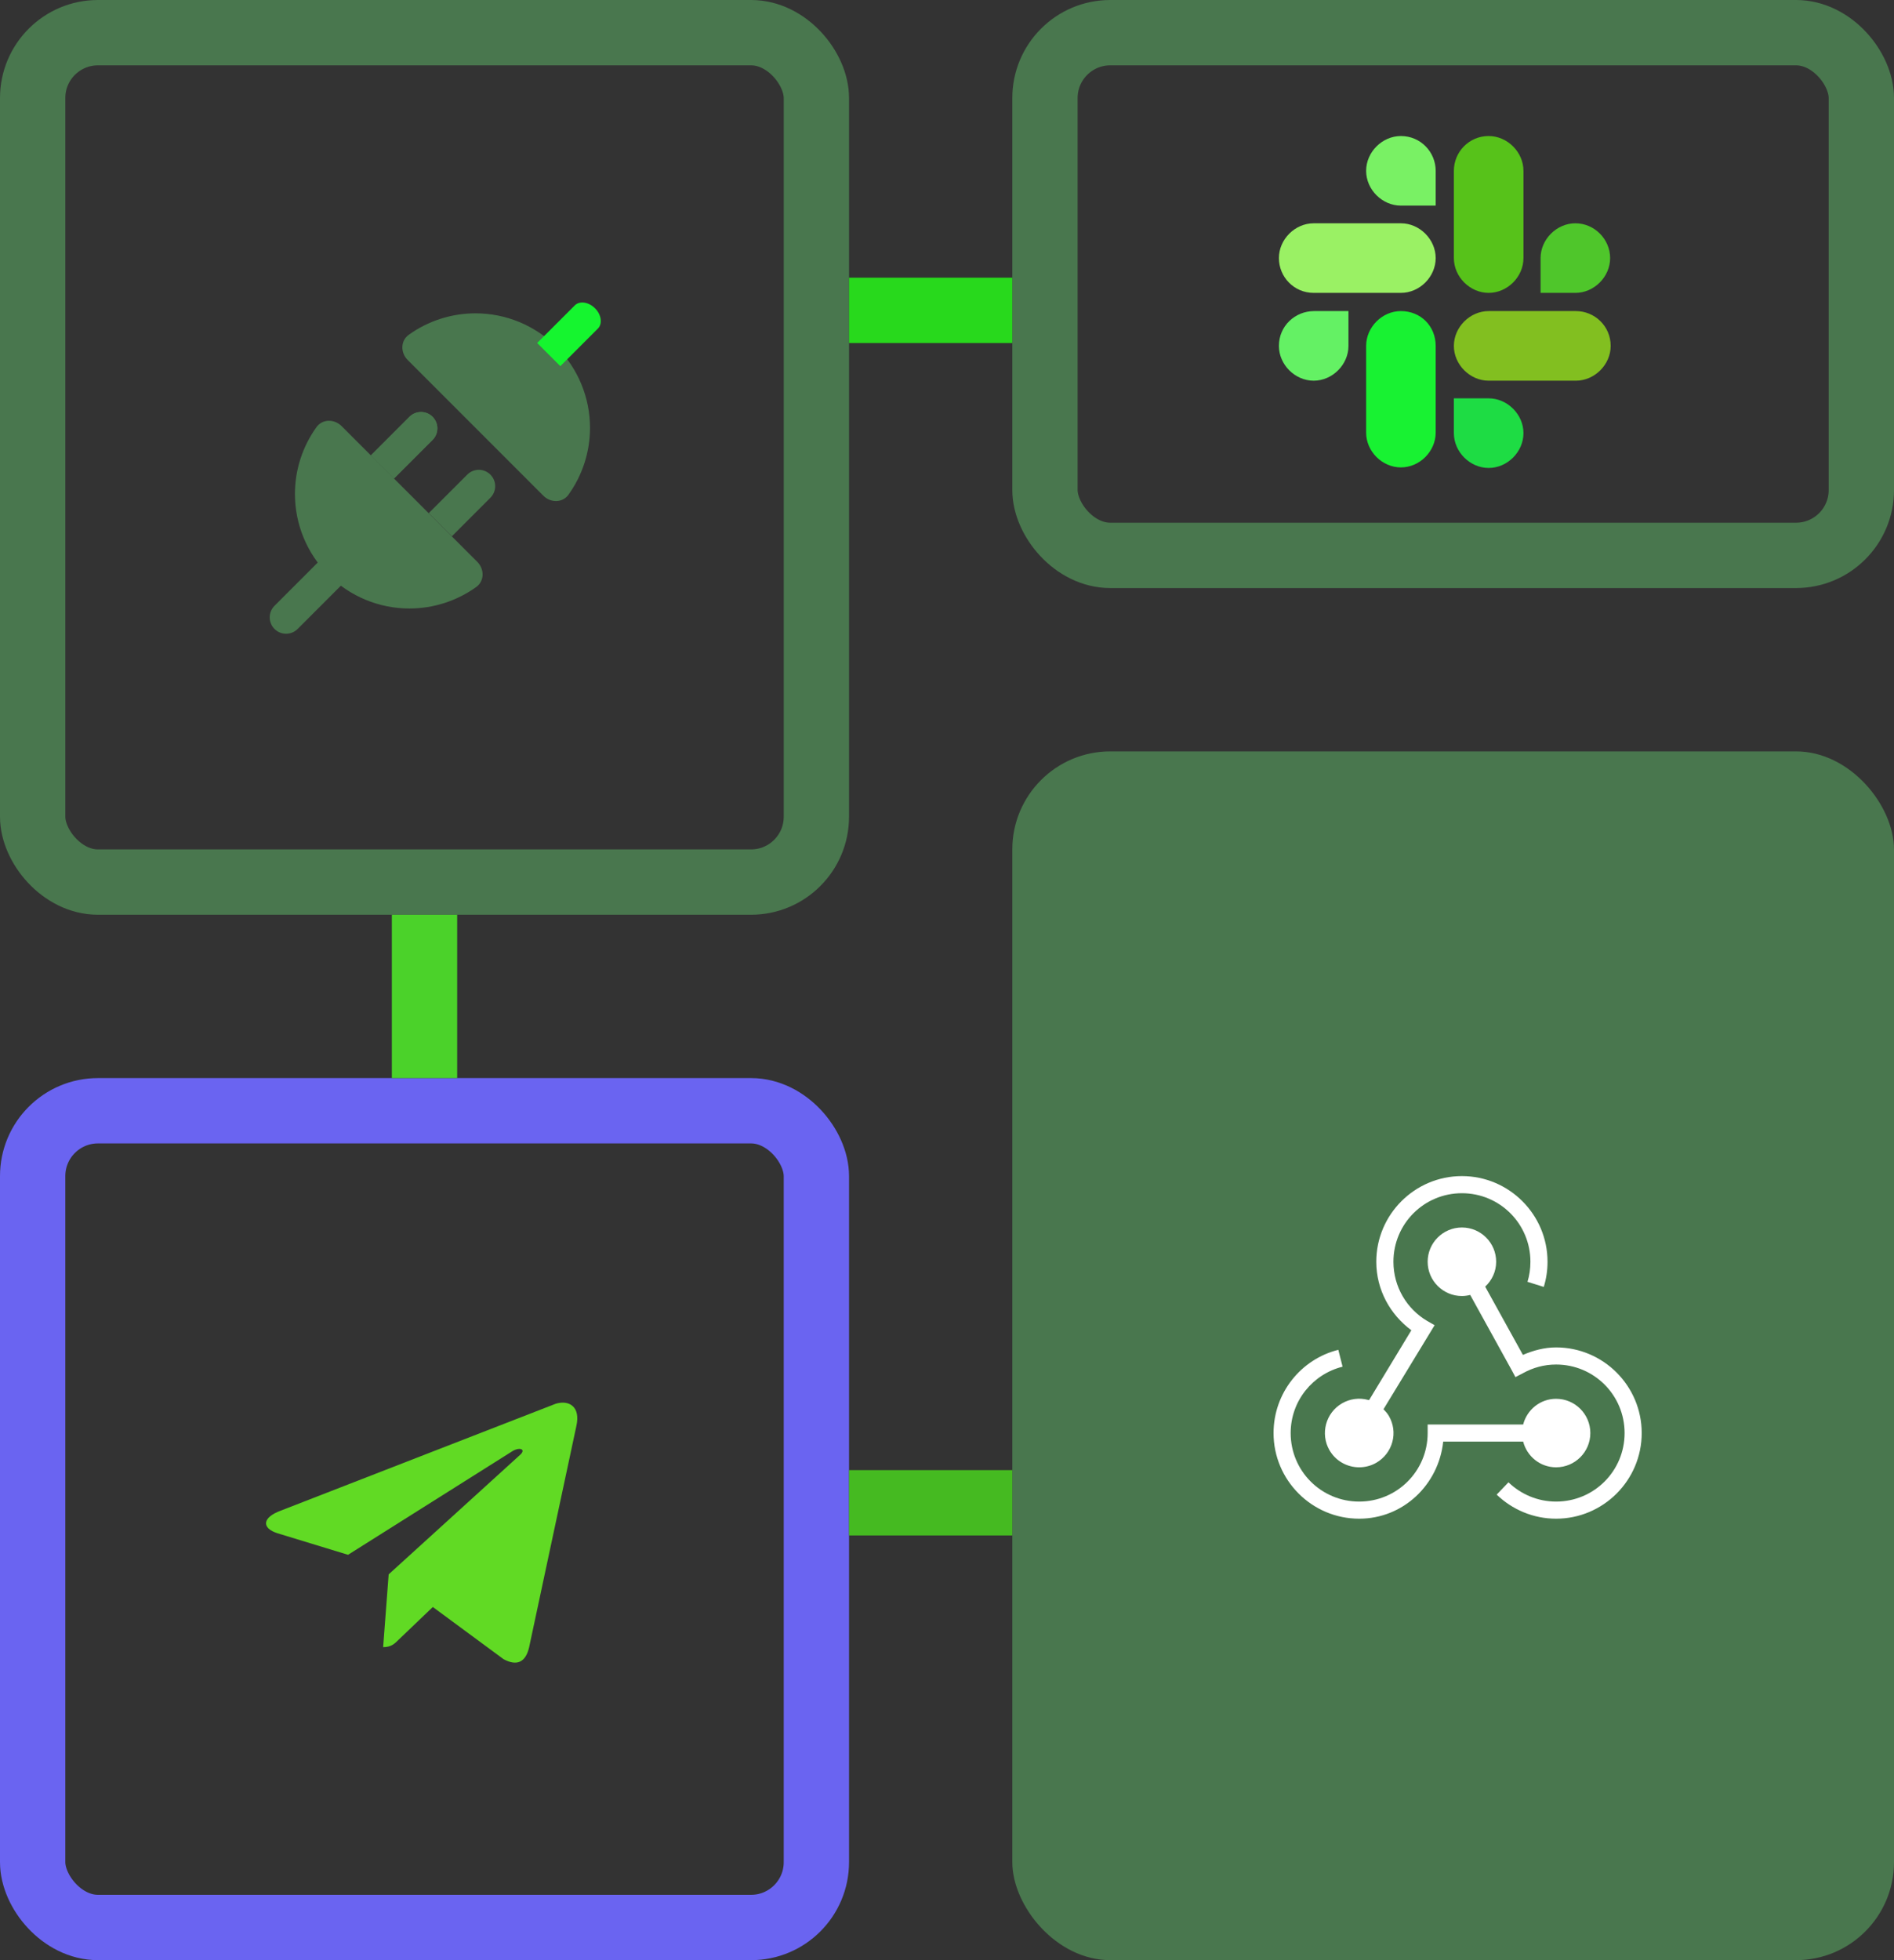 <svg xmlns:xlink="http://www.w3.org/1999/xlink" width="58" height="60" viewBox="0 0 58 60" fill="none" xmlns="http://www.w3.org/2000/svg"><rect x="0" y="0" width="58" height="60" fill="#333333" stroke="none"/><rect x="1" y="1" width="24" height="26" rx="2" stroke="#49774E" stroke-width="2px" fill="none"></rect><path d="M14.615 17.197C14.837 17.419 14.839 17.784 14.584 17.968C13.992 18.393 13.277 18.626 12.538 18.626C11.608 18.626 10.716 18.257 10.059 17.599C9.401 16.942 9.032 16.05 9.032 15.12C9.032 14.382 9.265 13.667 9.691 13.075C9.874 12.819 10.239 12.821 10.462 13.044L14.615 17.197Z" fill="#49774E"></path><path d="M9.941 17.009L10.649 17.718L9.115 19.252C8.919 19.448 8.602 19.448 8.406 19.252C8.211 19.057 8.211 18.739 8.406 18.544L9.941 17.009Z" fill="#49774E"></path><path d="M12.485 11.02C12.263 10.798 12.261 10.433 12.516 10.249C13.108 9.824 13.823 9.591 14.562 9.591C15.491 9.591 16.383 9.96 17.041 10.617C17.698 11.275 18.068 12.167 18.068 13.097C18.068 13.835 17.834 14.55 17.409 15.142C17.226 15.398 16.86 15.396 16.638 15.173L12.485 11.02Z" fill="#49774E"></path><path d="M17.159 11.208L16.45 10.499L17.602 9.348C17.748 9.202 18.026 9.241 18.221 9.437C18.417 9.632 18.456 9.91 18.31 10.057L17.159 11.208Z" fill="#15F52F"></path><path d="M12.538 12.758C12.734 12.562 13.051 12.562 13.247 12.758C13.442 12.953 13.442 13.27 13.247 13.466L12.066 14.646L11.358 13.938L12.538 12.758Z" fill="#49774E"></path><path d="M12.538 12.758C12.734 12.562 13.051 12.562 13.247 12.758C13.442 12.954 13.442 13.271 13.247 13.466L12.066 14.647L11.358 13.939L12.538 12.758Z" fill="#49774E"></path><path d="M14.309 14.528C14.505 14.332 14.822 14.332 15.017 14.528C15.213 14.723 15.213 15.04 15.017 15.236L13.837 16.416L13.128 15.708L14.309 14.528Z" fill="#49774E"></path><rect x="31" y="23" width="27" height="37" rx="3" fill="#49774E"></rect><path d="M44.768 36C43.323 36 42.146 37.177 42.146 38.622C42.146 39.484 42.574 40.241 43.22 40.719L41.925 42.858C41.915 42.855 41.904 42.853 41.892 42.85C41.622 42.777 41.34 42.817 41.097 42.956C40.597 43.246 40.424 43.889 40.712 44.39C40.906 44.726 41.259 44.914 41.622 44.914C41.8 44.914 41.981 44.87 42.146 44.775C42.389 44.635 42.565 44.406 42.638 44.136C42.711 43.866 42.672 43.584 42.531 43.341C42.487 43.265 42.427 43.198 42.367 43.136L43.793 40.793L43.932 40.564L43.703 40.433C43.085 40.068 42.671 39.393 42.671 38.622C42.671 37.461 43.607 36.524 44.768 36.524C45.929 36.524 46.866 37.461 46.866 38.622C46.866 38.838 46.836 39.041 46.776 39.236L47.275 39.392C47.351 39.147 47.39 38.89 47.39 38.622C47.39 37.177 46.213 36 44.768 36ZM44.768 37.573C44.19 37.573 43.719 38.043 43.719 38.622C43.719 39.2 44.19 39.671 44.768 39.671C44.855 39.671 44.941 39.658 45.022 39.638L46.284 41.924L46.407 42.153L46.644 42.03C46.944 41.864 47.285 41.768 47.652 41.768C48.814 41.768 49.75 42.704 49.75 43.866C49.75 45.027 48.814 45.963 47.652 45.963C47.086 45.963 46.572 45.737 46.194 45.373L45.833 45.75C46.304 46.204 46.947 46.487 47.652 46.487C49.097 46.487 50.274 45.311 50.274 43.866C50.274 42.42 49.097 41.244 47.652 41.244C47.289 41.244 46.952 41.339 46.636 41.473L45.481 39.384C45.686 39.192 45.817 38.924 45.817 38.622C45.817 38.043 45.347 37.573 44.768 37.573ZM40.983 41.318C39.841 41.602 39 42.64 39 43.866C39 45.311 40.177 46.487 41.622 46.487C42.974 46.487 44.056 45.444 44.195 44.128H46.644C46.761 44.58 47.165 44.914 47.652 44.914C48.231 44.914 48.701 44.444 48.701 43.866C48.701 43.287 48.231 42.817 47.652 42.817C47.165 42.817 46.761 43.152 46.644 43.603H43.719V43.866C43.719 45.027 42.783 45.963 41.622 45.963C40.461 45.963 39.524 45.027 39.524 43.866C39.524 42.88 40.202 42.061 41.114 41.834L40.983 41.318Z" fill="#FFFFFF"></path><rect x="32" y="1" width="25" height="16" rx="2" stroke="#49774E" stroke-width="2px" fill="none"></rect><g clip-path="url(#clip0_971_7928)" fill="none"><path d="M42.9 9.522C42.326 9.522 41.835 10.014 41.835 10.588V13.242C41.835 13.816 42.326 14.307 42.9 14.307C43.474 14.307 43.965 13.816 43.965 13.242V10.588C43.965 9.981 43.506 9.522 42.9 9.522Z" fill="#18F232"></path><path d="M39.164 10.588C39.164 11.161 39.655 11.653 40.229 11.653C40.803 11.653 41.294 11.161 41.294 10.588V9.522H40.245C39.655 9.522 39.164 9.981 39.164 10.588Z" fill="#64F164"></path><path d="M42.9 4.164C42.326 4.164 41.835 4.656 41.835 5.229C41.835 5.803 42.326 6.294 42.9 6.294H43.965C43.965 5.688 43.965 5.836 43.965 5.229C43.965 4.656 43.506 4.164 42.9 4.164Z" fill="#79F164"></path><path d="M40.229 8.965H42.9C43.474 8.965 43.965 8.474 43.965 7.9C43.965 7.327 43.474 6.835 42.9 6.835H40.229C39.655 6.835 39.164 7.327 39.164 7.9C39.164 8.474 39.623 8.965 40.229 8.965Z" fill="#9AF164"></path><path d="M48.242 6.835C47.669 6.835 47.177 7.327 47.177 7.9V8.965H48.242C48.816 8.965 49.307 8.474 49.307 7.9C49.307 7.327 48.832 6.835 48.242 6.835Z" fill="#4FC62B"></path><path d="M44.522 5.229V7.9C44.522 8.474 45.014 8.965 45.587 8.965C46.161 8.965 46.653 8.474 46.653 7.9V5.229C46.653 4.656 46.161 4.164 45.587 4.164C44.981 4.164 44.522 4.656 44.522 5.229Z" fill="#57C21A"></path><path d="M46.653 13.258C46.653 12.685 46.161 12.193 45.587 12.193H44.522V13.258C44.522 13.832 45.014 14.324 45.587 14.324C46.161 14.324 46.653 13.832 46.653 13.258Z" fill="#1EDC44"></path><path d="M48.258 9.522H45.587C45.014 9.522 44.522 10.014 44.522 10.588C44.522 11.161 45.014 11.653 45.587 11.653H48.258C48.832 11.653 49.324 11.161 49.324 10.588C49.324 9.981 48.832 9.522 48.258 9.522Z" fill="#82BF20"></path></g><rect x="1" y="34" width="24" height="25" rx="2" stroke="#6A64F1" stroke-width="2px" fill="none"></rect><g clip-path="url(#clip1_971_7928)" fill="none"><path d="M17.648 43.659L16.204 50.419C16.096 50.895 15.819 51.002 15.42 50.787L13.254 49.19L12.194 50.204C12.086 50.311 11.979 50.419 11.733 50.419L11.902 48.191L15.942 44.519C16.111 44.35 15.896 44.289 15.681 44.427L10.658 47.592L8.492 46.931C8.015 46.778 8.015 46.455 8.599 46.24L17.018 42.968C17.433 42.845 17.786 43.06 17.648 43.659Z" fill="#61DA24"></path></g><path fill-rule="evenodd" clip-rule="evenodd" d="M31 10.5H26V8.5H31V10.5Z" fill="#28D91C"></path><path fill-rule="evenodd" clip-rule="evenodd" d="M31 47H26V45H31V47Z" fill="#45BA21"></path><path fill-rule="evenodd" clip-rule="evenodd" d="M14 28L14 33L12 33L12 28L14 28Z" fill="#4BD22A"></path><defs><clipPath id="clip0_971_7928"><rect width="10.488" height="10.488" fill="white" transform="translate(39 4)"></rect></clipPath><clipPath id="clip1_971_7928"><rect width="9.832" height="9.832" fill="white" transform="translate(8 42)"></rect></clipPath></defs></svg>